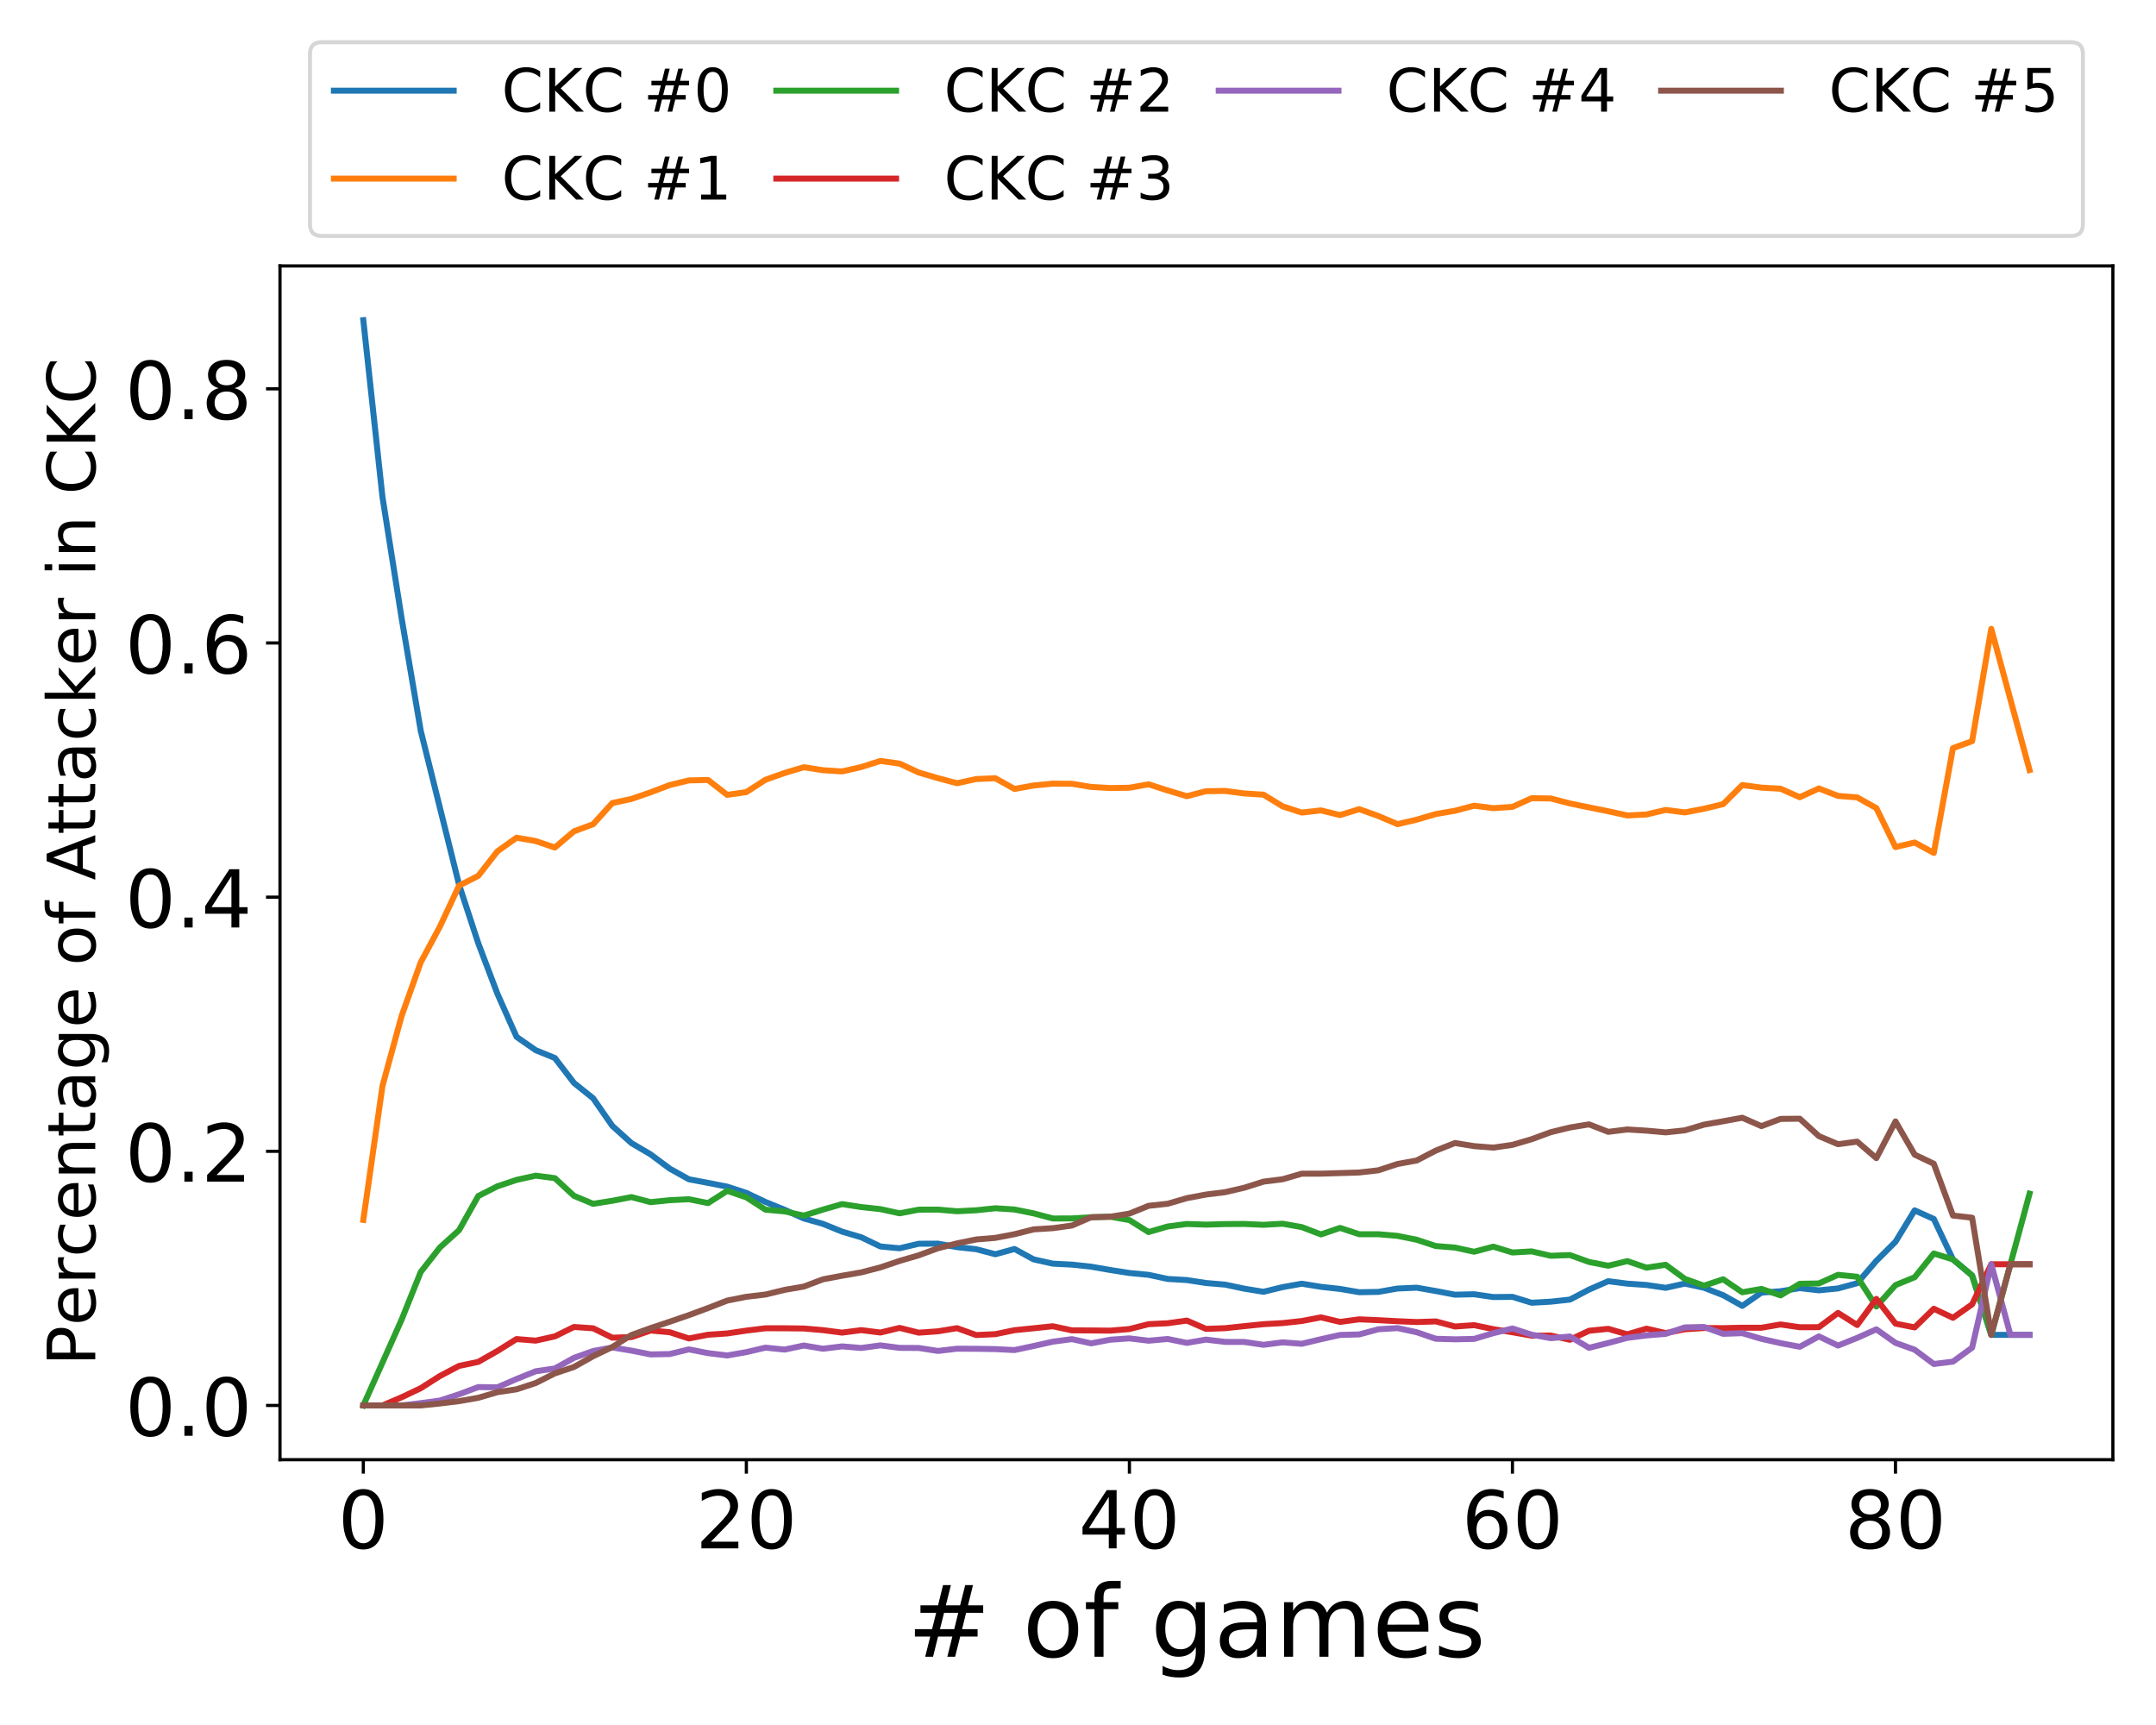 <?xml version="1.0" encoding="utf-8" standalone="no"?>
<!DOCTYPE svg PUBLIC "-//W3C//DTD SVG 1.1//EN"
  "http://www.w3.org/Graphics/SVG/1.1/DTD/svg11.dtd">
<!-- Created with matplotlib (https://matplotlib.org/) -->
<svg height="432pt" version="1.1" viewBox="0 0 540 432" width="540pt" xmlns="http://www.w3.org/2000/svg" xmlns:xlink="http://www.w3.org/1999/xlink">
 <defs>
  <style type="text/css">
*{stroke-linecap:butt;stroke-linejoin:round;}
  </style>
 </defs>
 <g id="figure_1">
  <g id="patch_1">
   <path d="M 0 432 
L 540 432 
L 540 0 
L 0 0 
z
" style="fill:#ffffff;"/>
  </g>
  <g id="axes_1">
   <g id="patch_2">
    <path d="M 70.13 365.56 
L 529.2 365.56 
L 529.2 66.6 
L 70.13 66.6 
z
" style="fill:#ffffff;"/>
   </g>
   <g id="matplotlib.axis_1">
    <g id="xtick_1">
     <g id="line2d_1">
      <defs>
       <path d="M 0 0 
L 0 3.5 
" id="m35bb602b68" style="stroke:#000000;stroke-width:0.8;"/>
      </defs>
      <g>
       <use style="stroke:#000000;stroke-width:0.8;" x="90.997" xlink:href="#m35bb602b68" y="365.56"/>
      </g>
     </g>
     <g id="text_1">
      <!-- 0 -->
      <defs>
       <path d="M 31.781 66.406 
Q 24.172 66.406 20.328 58.906 
Q 16.5 51.422 16.5 36.375 
Q 16.5 21.391 20.328 13.891 
Q 24.172 6.391 31.781 6.391 
Q 39.453 6.391 43.281 13.891 
Q 47.125 21.391 47.125 36.375 
Q 47.125 51.422 43.281 58.906 
Q 39.453 66.406 31.781 66.406 
z
M 31.781 74.219 
Q 44.047 74.219 50.516 64.516 
Q 56.984 54.828 56.984 36.375 
Q 56.984 17.969 50.516 8.266 
Q 44.047 -1.422 31.781 -1.422 
Q 19.531 -1.422 13.062 8.266 
Q 6.594 17.969 6.594 36.375 
Q 6.594 54.828 13.062 64.516 
Q 19.531 74.219 31.781 74.219 
z
" id="DejaVuSans-48"/>
      </defs>
      <g transform="translate(84.634 387.757)scale(0.2 -0.2)">
       <use xlink:href="#DejaVuSans-48"/>
      </g>
     </g>
    </g>
    <g id="xtick_2">
     <g id="line2d_2">
      <g>
       <use style="stroke:#000000;stroke-width:0.8;" x="186.936" xlink:href="#m35bb602b68" y="365.56"/>
      </g>
     </g>
     <g id="text_2">
      <!-- 20 -->
      <defs>
       <path d="M 19.188 8.297 
L 53.609 8.297 
L 53.609 0 
L 7.328 0 
L 7.328 8.297 
Q 12.938 14.109 22.625 23.891 
Q 32.328 33.688 34.812 36.531 
Q 39.547 41.844 41.422 45.531 
Q 43.312 49.219 43.312 52.781 
Q 43.312 58.594 39.234 62.25 
Q 35.156 65.922 28.609 65.922 
Q 23.969 65.922 18.812 64.312 
Q 13.672 62.703 7.812 59.422 
L 7.812 69.391 
Q 13.766 71.781 18.938 73 
Q 24.125 74.219 28.422 74.219 
Q 39.75 74.219 46.484 68.547 
Q 53.219 62.891 53.219 53.422 
Q 53.219 48.922 51.531 44.891 
Q 49.859 40.875 45.406 35.406 
Q 44.188 33.984 37.641 27.219 
Q 31.109 20.453 19.188 8.297 
z
" id="DejaVuSans-50"/>
      </defs>
      <g transform="translate(174.211 387.757)scale(0.2 -0.2)">
       <use xlink:href="#DejaVuSans-50"/>
       <use x="63.623" xlink:href="#DejaVuSans-48"/>
      </g>
     </g>
    </g>
    <g id="xtick_3">
     <g id="line2d_3">
      <g>
       <use style="stroke:#000000;stroke-width:0.8;" x="282.876" xlink:href="#m35bb602b68" y="365.56"/>
      </g>
     </g>
     <g id="text_3">
      <!-- 40 -->
      <defs>
       <path d="M 37.797 64.312 
L 12.891 25.391 
L 37.797 25.391 
z
M 35.203 72.906 
L 47.609 72.906 
L 47.609 25.391 
L 58.016 25.391 
L 58.016 17.188 
L 47.609 17.188 
L 47.609 0 
L 37.797 0 
L 37.797 17.188 
L 4.891 17.188 
L 4.891 26.703 
z
" id="DejaVuSans-52"/>
      </defs>
      <g transform="translate(270.151 387.757)scale(0.2 -0.2)">
       <use xlink:href="#DejaVuSans-52"/>
       <use x="63.623" xlink:href="#DejaVuSans-48"/>
      </g>
     </g>
    </g>
    <g id="xtick_4">
     <g id="line2d_4">
      <g>
       <use style="stroke:#000000;stroke-width:0.8;" x="378.815" xlink:href="#m35bb602b68" y="365.56"/>
      </g>
     </g>
     <g id="text_4">
      <!-- 60 -->
      <defs>
       <path d="M 33.016 40.375 
Q 26.375 40.375 22.484 35.828 
Q 18.609 31.297 18.609 23.391 
Q 18.609 15.531 22.484 10.953 
Q 26.375 6.391 33.016 6.391 
Q 39.656 6.391 43.531 10.953 
Q 47.406 15.531 47.406 23.391 
Q 47.406 31.297 43.531 35.828 
Q 39.656 40.375 33.016 40.375 
z
M 52.594 71.297 
L 52.594 62.312 
Q 48.875 64.062 45.094 64.984 
Q 41.312 65.922 37.594 65.922 
Q 27.828 65.922 22.672 59.328 
Q 17.531 52.734 16.797 39.406 
Q 19.672 43.656 24.016 45.922 
Q 28.375 48.188 33.594 48.188 
Q 44.578 48.188 50.953 41.516 
Q 57.328 34.859 57.328 23.391 
Q 57.328 12.156 50.688 5.359 
Q 44.047 -1.422 33.016 -1.422 
Q 20.359 -1.422 13.672 8.266 
Q 6.984 17.969 6.984 36.375 
Q 6.984 53.656 15.188 63.938 
Q 23.391 74.219 37.203 74.219 
Q 40.922 74.219 44.703 73.484 
Q 48.484 72.75 52.594 71.297 
z
" id="DejaVuSans-54"/>
      </defs>
      <g transform="translate(366.09 387.757)scale(0.2 -0.2)">
       <use xlink:href="#DejaVuSans-54"/>
       <use x="63.623" xlink:href="#DejaVuSans-48"/>
      </g>
     </g>
    </g>
    <g id="xtick_5">
     <g id="line2d_5">
      <g>
       <use style="stroke:#000000;stroke-width:0.8;" x="474.754" xlink:href="#m35bb602b68" y="365.56"/>
      </g>
     </g>
     <g id="text_5">
      <!-- 80 -->
      <defs>
       <path d="M 31.781 34.625 
Q 24.75 34.625 20.719 30.859 
Q 16.703 27.094 16.703 20.516 
Q 16.703 13.922 20.719 10.156 
Q 24.75 6.391 31.781 6.391 
Q 38.812 6.391 42.859 10.172 
Q 46.922 13.969 46.922 20.516 
Q 46.922 27.094 42.891 30.859 
Q 38.875 34.625 31.781 34.625 
z
M 21.922 38.812 
Q 15.578 40.375 12.031 44.719 
Q 8.5 49.078 8.5 55.328 
Q 8.5 64.062 14.719 69.141 
Q 20.953 74.219 31.781 74.219 
Q 42.672 74.219 48.875 69.141 
Q 55.078 64.062 55.078 55.328 
Q 55.078 49.078 51.531 44.719 
Q 48 40.375 41.703 38.812 
Q 48.828 37.156 52.797 32.312 
Q 56.781 27.484 56.781 20.516 
Q 56.781 9.906 50.312 4.234 
Q 43.844 -1.422 31.781 -1.422 
Q 19.734 -1.422 13.25 4.234 
Q 6.781 9.906 6.781 20.516 
Q 6.781 27.484 10.781 32.312 
Q 14.797 37.156 21.922 38.812 
z
M 18.312 54.391 
Q 18.312 48.734 21.844 45.562 
Q 25.391 42.391 31.781 42.391 
Q 38.141 42.391 41.719 45.562 
Q 45.312 48.734 45.312 54.391 
Q 45.312 60.062 41.719 63.234 
Q 38.141 66.406 31.781 66.406 
Q 25.391 66.406 21.844 63.234 
Q 18.312 60.062 18.312 54.391 
z
" id="DejaVuSans-56"/>
      </defs>
      <g transform="translate(462.029 387.757)scale(0.2 -0.2)">
       <use xlink:href="#DejaVuSans-56"/>
       <use x="63.623" xlink:href="#DejaVuSans-48"/>
      </g>
     </g>
    </g>
    <g id="text_6">
     <!-- # of games -->
     <defs>
      <path d="M 51.125 44 
L 36.922 44 
L 32.812 27.688 
L 47.125 27.688 
z
M 43.797 71.781 
L 38.719 51.516 
L 52.984 51.516 
L 58.109 71.781 
L 65.922 71.781 
L 60.891 51.516 
L 76.125 51.516 
L 76.125 44 
L 58.984 44 
L 54.984 27.688 
L 70.516 27.688 
L 70.516 20.219 
L 53.078 20.219 
L 48 0 
L 40.188 0 
L 45.219 20.219 
L 30.906 20.219 
L 25.875 0 
L 18.016 0 
L 23.094 20.219 
L 7.719 20.219 
L 7.719 27.688 
L 24.906 27.688 
L 29 44 
L 13.281 44 
L 13.281 51.516 
L 30.906 51.516 
L 35.891 71.781 
z
" id="DejaVuSans-35"/>
      <path id="DejaVuSans-32"/>
      <path d="M 30.609 48.391 
Q 23.391 48.391 19.188 42.75 
Q 14.984 37.109 14.984 27.297 
Q 14.984 17.484 19.156 11.844 
Q 23.344 6.203 30.609 6.203 
Q 37.797 6.203 41.984 11.859 
Q 46.188 17.531 46.188 27.297 
Q 46.188 37.016 41.984 42.703 
Q 37.797 48.391 30.609 48.391 
z
M 30.609 56 
Q 42.328 56 49.016 48.375 
Q 55.719 40.766 55.719 27.297 
Q 55.719 13.875 49.016 6.219 
Q 42.328 -1.422 30.609 -1.422 
Q 18.844 -1.422 12.172 6.219 
Q 5.516 13.875 5.516 27.297 
Q 5.516 40.766 12.172 48.375 
Q 18.844 56 30.609 56 
z
" id="DejaVuSans-111"/>
      <path d="M 37.109 75.984 
L 37.109 68.5 
L 28.516 68.5 
Q 23.688 68.5 21.797 66.547 
Q 19.922 64.594 19.922 59.516 
L 19.922 54.688 
L 34.719 54.688 
L 34.719 47.703 
L 19.922 47.703 
L 19.922 0 
L 10.891 0 
L 10.891 47.703 
L 2.297 47.703 
L 2.297 54.688 
L 10.891 54.688 
L 10.891 58.5 
Q 10.891 67.625 15.141 71.797 
Q 19.391 75.984 28.609 75.984 
z
" id="DejaVuSans-102"/>
      <path d="M 45.406 27.984 
Q 45.406 37.75 41.375 43.109 
Q 37.359 48.484 30.078 48.484 
Q 22.859 48.484 18.828 43.109 
Q 14.797 37.75 14.797 27.984 
Q 14.797 18.266 18.828 12.891 
Q 22.859 7.516 30.078 7.516 
Q 37.359 7.516 41.375 12.891 
Q 45.406 18.266 45.406 27.984 
z
M 54.391 6.781 
Q 54.391 -7.172 48.188 -13.984 
Q 42 -20.797 29.203 -20.797 
Q 24.469 -20.797 20.266 -20.094 
Q 16.062 -19.391 12.109 -17.922 
L 12.109 -9.188 
Q 16.062 -11.328 19.922 -12.344 
Q 23.781 -13.375 27.781 -13.375 
Q 36.625 -13.375 41.016 -8.766 
Q 45.406 -4.156 45.406 5.172 
L 45.406 9.625 
Q 42.625 4.781 38.281 2.391 
Q 33.938 0 27.875 0 
Q 17.828 0 11.672 7.656 
Q 5.516 15.328 5.516 27.984 
Q 5.516 40.672 11.672 48.328 
Q 17.828 56 27.875 56 
Q 33.938 56 38.281 53.609 
Q 42.625 51.219 45.406 46.391 
L 45.406 54.688 
L 54.391 54.688 
z
" id="DejaVuSans-103"/>
      <path d="M 34.281 27.484 
Q 23.391 27.484 19.188 25 
Q 14.984 22.516 14.984 16.5 
Q 14.984 11.719 18.141 8.906 
Q 21.297 6.109 26.703 6.109 
Q 34.188 6.109 38.703 11.406 
Q 43.219 16.703 43.219 25.484 
L 43.219 27.484 
z
M 52.203 31.203 
L 52.203 0 
L 43.219 0 
L 43.219 8.297 
Q 40.141 3.328 35.547 0.953 
Q 30.953 -1.422 24.312 -1.422 
Q 15.922 -1.422 10.953 3.297 
Q 6 8.016 6 15.922 
Q 6 25.141 12.172 29.828 
Q 18.359 34.516 30.609 34.516 
L 43.219 34.516 
L 43.219 35.406 
Q 43.219 41.609 39.141 45 
Q 35.062 48.391 27.688 48.391 
Q 23 48.391 18.547 47.266 
Q 14.109 46.141 10.016 43.891 
L 10.016 52.203 
Q 14.938 54.109 19.578 55.047 
Q 24.219 56 28.609 56 
Q 40.484 56 46.344 49.844 
Q 52.203 43.703 52.203 31.203 
z
" id="DejaVuSans-97"/>
      <path d="M 52 44.188 
Q 55.375 50.25 60.062 53.125 
Q 64.75 56 71.094 56 
Q 79.641 56 84.281 50.016 
Q 88.922 44.047 88.922 33.016 
L 88.922 0 
L 79.891 0 
L 79.891 32.719 
Q 79.891 40.578 77.094 44.375 
Q 74.312 48.188 68.609 48.188 
Q 61.625 48.188 57.562 43.547 
Q 53.516 38.922 53.516 30.906 
L 53.516 0 
L 44.484 0 
L 44.484 32.719 
Q 44.484 40.625 41.703 44.406 
Q 38.922 48.188 33.109 48.188 
Q 26.219 48.188 22.156 43.531 
Q 18.109 38.875 18.109 30.906 
L 18.109 0 
L 9.078 0 
L 9.078 54.688 
L 18.109 54.688 
L 18.109 46.188 
Q 21.188 51.219 25.484 53.609 
Q 29.781 56 35.688 56 
Q 41.656 56 45.828 52.969 
Q 50 49.953 52 44.188 
z
" id="DejaVuSans-109"/>
      <path d="M 56.203 29.594 
L 56.203 25.203 
L 14.891 25.203 
Q 15.484 15.922 20.484 11.062 
Q 25.484 6.203 34.422 6.203 
Q 39.594 6.203 44.453 7.469 
Q 49.312 8.734 54.109 11.281 
L 54.109 2.781 
Q 49.266 0.734 44.188 -0.344 
Q 39.109 -1.422 33.891 -1.422 
Q 20.797 -1.422 13.156 6.188 
Q 5.516 13.812 5.516 26.812 
Q 5.516 40.234 12.766 48.109 
Q 20.016 56 32.328 56 
Q 43.359 56 49.781 48.891 
Q 56.203 41.797 56.203 29.594 
z
M 47.219 32.234 
Q 47.125 39.594 43.094 43.984 
Q 39.062 48.391 32.422 48.391 
Q 24.906 48.391 20.391 44.141 
Q 15.875 39.891 15.188 32.172 
z
" id="DejaVuSans-101"/>
      <path d="M 44.281 53.078 
L 44.281 44.578 
Q 40.484 46.531 36.375 47.5 
Q 32.281 48.484 27.875 48.484 
Q 21.188 48.484 17.844 46.438 
Q 14.5 44.391 14.5 40.281 
Q 14.5 37.156 16.891 35.375 
Q 19.281 33.594 26.516 31.984 
L 29.594 31.297 
Q 39.156 29.25 43.188 25.516 
Q 47.219 21.781 47.219 15.094 
Q 47.219 7.469 41.188 3.016 
Q 35.156 -1.422 24.609 -1.422 
Q 20.219 -1.422 15.453 -0.562 
Q 10.688 0.297 5.422 2 
L 5.422 11.281 
Q 10.406 8.688 15.234 7.391 
Q 20.062 6.109 24.812 6.109 
Q 31.156 6.109 34.562 8.281 
Q 37.984 10.453 37.984 14.406 
Q 37.984 18.062 35.516 20.016 
Q 33.062 21.969 24.703 23.781 
L 21.578 24.516 
Q 13.234 26.266 9.516 29.906 
Q 5.812 33.547 5.812 39.891 
Q 5.812 47.609 11.281 51.797 
Q 16.75 56 26.812 56 
Q 31.781 56 36.172 55.266 
Q 40.578 54.547 44.281 53.078 
z
" id="DejaVuSans-115"/>
     </defs>
     <g transform="translate(227.222 414.912)scale(0.25 -0.25)">
      <use xlink:href="#DejaVuSans-35"/>
      <use x="83.789" xlink:href="#DejaVuSans-32"/>
      <use x="115.576" xlink:href="#DejaVuSans-111"/>
      <use x="176.758" xlink:href="#DejaVuSans-102"/>
      <use x="211.963" xlink:href="#DejaVuSans-32"/>
      <use x="243.75" xlink:href="#DejaVuSans-103"/>
      <use x="307.227" xlink:href="#DejaVuSans-97"/>
      <use x="368.506" xlink:href="#DejaVuSans-109"/>
      <use x="465.918" xlink:href="#DejaVuSans-101"/>
      <use x="527.441" xlink:href="#DejaVuSans-115"/>
     </g>
    </g>
   </g>
   <g id="matplotlib.axis_2">
    <g id="ytick_1">
     <g id="line2d_6">
      <defs>
       <path d="M 0 0 
L -3.5 0 
" id="m3a0140f5a0" style="stroke:#000000;stroke-width:0.8;"/>
      </defs>
      <g>
       <use style="stroke:#000000;stroke-width:0.8;" x="70.13" xlink:href="#m3a0140f5a0" y="351.971"/>
      </g>
     </g>
     <g id="text_7">
      <!-- 0.0 -->
      <defs>
       <path d="M 10.688 12.406 
L 21 12.406 
L 21 0 
L 10.688 0 
z
" id="DejaVuSans-46"/>
      </defs>
      <g transform="translate(31.324 359.569)scale(0.2 -0.2)">
       <use xlink:href="#DejaVuSans-48"/>
       <use x="63.623" xlink:href="#DejaVuSans-46"/>
       <use x="95.41" xlink:href="#DejaVuSans-48"/>
      </g>
     </g>
    </g>
    <g id="ytick_2">
     <g id="line2d_7">
      <g>
       <use style="stroke:#000000;stroke-width:0.8;" x="70.13" xlink:href="#m3a0140f5a0" y="288.322"/>
      </g>
     </g>
     <g id="text_8">
      <!-- 0.2 -->
      <g transform="translate(31.324 295.92)scale(0.2 -0.2)">
       <use xlink:href="#DejaVuSans-48"/>
       <use x="63.623" xlink:href="#DejaVuSans-46"/>
       <use x="95.41" xlink:href="#DejaVuSans-50"/>
      </g>
     </g>
    </g>
    <g id="ytick_3">
     <g id="line2d_8">
      <g>
       <use style="stroke:#000000;stroke-width:0.8;" x="70.13" xlink:href="#m3a0140f5a0" y="224.673"/>
      </g>
     </g>
     <g id="text_9">
      <!-- 0.4 -->
      <g transform="translate(31.324 232.271)scale(0.2 -0.2)">
       <use xlink:href="#DejaVuSans-48"/>
       <use x="63.623" xlink:href="#DejaVuSans-46"/>
       <use x="95.41" xlink:href="#DejaVuSans-52"/>
      </g>
     </g>
    </g>
    <g id="ytick_4">
     <g id="line2d_9">
      <g>
       <use style="stroke:#000000;stroke-width:0.8;" x="70.13" xlink:href="#m3a0140f5a0" y="161.023"/>
      </g>
     </g>
     <g id="text_10">
      <!-- 0.6 -->
      <g transform="translate(31.324 168.622)scale(0.2 -0.2)">
       <use xlink:href="#DejaVuSans-48"/>
       <use x="63.623" xlink:href="#DejaVuSans-46"/>
       <use x="95.41" xlink:href="#DejaVuSans-54"/>
      </g>
     </g>
    </g>
    <g id="ytick_5">
     <g id="line2d_10">
      <g>
       <use style="stroke:#000000;stroke-width:0.8;" x="70.13" xlink:href="#m3a0140f5a0" y="97.374"/>
      </g>
     </g>
     <g id="text_11">
      <!-- 0.8 -->
      <g transform="translate(31.324 104.973)scale(0.2 -0.2)">
       <use xlink:href="#DejaVuSans-48"/>
       <use x="63.623" xlink:href="#DejaVuSans-46"/>
       <use x="95.41" xlink:href="#DejaVuSans-56"/>
      </g>
     </g>
    </g>
    <g id="text_12">
     <!-- Percentage of Attacker in CKC -->
     <defs>
      <path d="M 19.672 64.797 
L 19.672 37.406 
L 32.078 37.406 
Q 38.969 37.406 42.719 40.969 
Q 46.484 44.531 46.484 51.125 
Q 46.484 57.672 42.719 61.234 
Q 38.969 64.797 32.078 64.797 
z
M 9.812 72.906 
L 32.078 72.906 
Q 44.344 72.906 50.609 67.359 
Q 56.891 61.812 56.891 51.125 
Q 56.891 40.328 50.609 34.812 
Q 44.344 29.297 32.078 29.297 
L 19.672 29.297 
L 19.672 0 
L 9.812 0 
z
" id="DejaVuSans-80"/>
      <path d="M 41.109 46.297 
Q 39.594 47.172 37.812 47.578 
Q 36.031 48 33.891 48 
Q 26.266 48 22.188 43.047 
Q 18.109 38.094 18.109 28.812 
L 18.109 0 
L 9.078 0 
L 9.078 54.688 
L 18.109 54.688 
L 18.109 46.188 
Q 20.953 51.172 25.484 53.578 
Q 30.031 56 36.531 56 
Q 37.453 56 38.578 55.875 
Q 39.703 55.766 41.062 55.516 
z
" id="DejaVuSans-114"/>
      <path d="M 48.781 52.594 
L 48.781 44.188 
Q 44.969 46.297 41.141 47.344 
Q 37.312 48.391 33.406 48.391 
Q 24.656 48.391 19.812 42.844 
Q 14.984 37.312 14.984 27.297 
Q 14.984 17.281 19.812 11.734 
Q 24.656 6.203 33.406 6.203 
Q 37.312 6.203 41.141 7.25 
Q 44.969 8.297 48.781 10.406 
L 48.781 2.094 
Q 45.016 0.344 40.984 -0.531 
Q 36.969 -1.422 32.422 -1.422 
Q 20.062 -1.422 12.781 6.344 
Q 5.516 14.109 5.516 27.297 
Q 5.516 40.672 12.859 48.328 
Q 20.219 56 33.016 56 
Q 37.156 56 41.109 55.141 
Q 45.062 54.297 48.781 52.594 
z
" id="DejaVuSans-99"/>
      <path d="M 54.891 33.016 
L 54.891 0 
L 45.906 0 
L 45.906 32.719 
Q 45.906 40.484 42.875 44.328 
Q 39.844 48.188 33.797 48.188 
Q 26.516 48.188 22.312 43.547 
Q 18.109 38.922 18.109 30.906 
L 18.109 0 
L 9.078 0 
L 9.078 54.688 
L 18.109 54.688 
L 18.109 46.188 
Q 21.344 51.125 25.703 53.562 
Q 30.078 56 35.797 56 
Q 45.219 56 50.047 50.172 
Q 54.891 44.344 54.891 33.016 
z
" id="DejaVuSans-110"/>
      <path d="M 18.312 70.219 
L 18.312 54.688 
L 36.812 54.688 
L 36.812 47.703 
L 18.312 47.703 
L 18.312 18.016 
Q 18.312 11.328 20.141 9.422 
Q 21.969 7.516 27.594 7.516 
L 36.812 7.516 
L 36.812 0 
L 27.594 0 
Q 17.188 0 13.234 3.875 
Q 9.281 7.766 9.281 18.016 
L 9.281 47.703 
L 2.688 47.703 
L 2.688 54.688 
L 9.281 54.688 
L 9.281 70.219 
z
" id="DejaVuSans-116"/>
      <path d="M 34.188 63.188 
L 20.797 26.906 
L 47.609 26.906 
z
M 28.609 72.906 
L 39.797 72.906 
L 67.578 0 
L 57.328 0 
L 50.688 18.703 
L 17.828 18.703 
L 11.188 0 
L 0.781 0 
z
" id="DejaVuSans-65"/>
      <path d="M 9.078 75.984 
L 18.109 75.984 
L 18.109 31.109 
L 44.922 54.688 
L 56.391 54.688 
L 27.391 29.109 
L 57.625 0 
L 45.906 0 
L 18.109 26.703 
L 18.109 0 
L 9.078 0 
z
" id="DejaVuSans-107"/>
      <path d="M 9.422 54.688 
L 18.406 54.688 
L 18.406 0 
L 9.422 0 
z
M 9.422 75.984 
L 18.406 75.984 
L 18.406 64.594 
L 9.422 64.594 
z
" id="DejaVuSans-105"/>
      <path d="M 64.406 67.281 
L 64.406 56.891 
Q 59.422 61.531 53.781 63.812 
Q 48.141 66.109 41.797 66.109 
Q 29.297 66.109 22.656 58.469 
Q 16.016 50.828 16.016 36.375 
Q 16.016 21.969 22.656 14.328 
Q 29.297 6.688 41.797 6.688 
Q 48.141 6.688 53.781 8.984 
Q 59.422 11.281 64.406 15.922 
L 64.406 5.609 
Q 59.234 2.094 53.438 0.328 
Q 47.656 -1.422 41.219 -1.422 
Q 24.656 -1.422 15.125 8.703 
Q 5.609 18.844 5.609 36.375 
Q 5.609 53.953 15.125 64.078 
Q 24.656 74.219 41.219 74.219 
Q 47.75 74.219 53.531 72.484 
Q 59.328 70.75 64.406 67.281 
z
" id="DejaVuSans-67"/>
      <path d="M 9.812 72.906 
L 19.672 72.906 
L 19.672 42.094 
L 52.391 72.906 
L 65.094 72.906 
L 28.906 38.922 
L 67.672 0 
L 54.688 0 
L 19.672 35.109 
L 19.672 0 
L 9.812 0 
z
" id="DejaVuSans-75"/>
     </defs>
     <g transform="translate(23.858 342.05)rotate(-90)scale(0.167 -0.167)">
      <use xlink:href="#DejaVuSans-80"/>
      <use x="60.256" xlink:href="#DejaVuSans-101"/>
      <use x="121.779" xlink:href="#DejaVuSans-114"/>
      <use x="162.861" xlink:href="#DejaVuSans-99"/>
      <use x="217.842" xlink:href="#DejaVuSans-101"/>
      <use x="279.365" xlink:href="#DejaVuSans-110"/>
      <use x="342.744" xlink:href="#DejaVuSans-116"/>
      <use x="381.953" xlink:href="#DejaVuSans-97"/>
      <use x="443.232" xlink:href="#DejaVuSans-103"/>
      <use x="506.709" xlink:href="#DejaVuSans-101"/>
      <use x="568.232" xlink:href="#DejaVuSans-32"/>
      <use x="600.02" xlink:href="#DejaVuSans-111"/>
      <use x="661.201" xlink:href="#DejaVuSans-102"/>
      <use x="696.406" xlink:href="#DejaVuSans-32"/>
      <use x="728.193" xlink:href="#DejaVuSans-65"/>
      <use x="796.586" xlink:href="#DejaVuSans-116"/>
      <use x="835.795" xlink:href="#DejaVuSans-116"/>
      <use x="875.004" xlink:href="#DejaVuSans-97"/>
      <use x="936.283" xlink:href="#DejaVuSans-99"/>
      <use x="991.264" xlink:href="#DejaVuSans-107"/>
      <use x="1049.127" xlink:href="#DejaVuSans-101"/>
      <use x="1110.65" xlink:href="#DejaVuSans-114"/>
      <use x="1151.764" xlink:href="#DejaVuSans-32"/>
      <use x="1183.551" xlink:href="#DejaVuSans-105"/>
      <use x="1211.334" xlink:href="#DejaVuSans-110"/>
      <use x="1274.713" xlink:href="#DejaVuSans-32"/>
      <use x="1306.5" xlink:href="#DejaVuSans-67"/>
      <use x="1376.324" xlink:href="#DejaVuSans-75"/>
      <use x="1441.822" xlink:href="#DejaVuSans-67"/>
     </g>
    </g>
   </g>
   <g id="line2d_11">
    <path clip-path="url(#pc9fb71d080)" d="M 90.997 80.189 
L 95.794 124.461 
L 100.591 154.815 
L 105.388 183.047 
L 110.185 202.309 
L 114.982 221.574 
L 119.779 236.193 
L 124.576 248.86 
L 129.373 259.66 
L 134.17 263.004 
L 138.967 264.954 
L 143.763 271.205 
L 148.56 275.047 
L 153.357 281.957 
L 158.154 286.273 
L 162.951 289.093 
L 167.748 292.672 
L 172.545 295.333 
L 177.342 296.235 
L 182.139 297.179 
L 186.936 298.745 
L 191.733 301.021 
L 196.53 302.973 
L 201.327 305.142 
L 206.124 306.496 
L 210.921 308.445 
L 215.718 309.861 
L 220.515 312.162 
L 225.312 312.613 
L 230.109 311.476 
L 234.906 311.45 
L 239.703 312.326 
L 244.5 312.844 
L 249.297 314.107 
L 254.094 312.786 
L 258.891 315.393 
L 263.688 316.459 
L 268.485 316.705 
L 273.282 317.22 
L 278.079 318.053 
L 282.876 318.807 
L 287.673 319.261 
L 292.47 320.292 
L 297.267 320.573 
L 302.063 321.31 
L 306.86 321.715 
L 311.657 322.729 
L 316.454 323.509 
L 321.251 322.343 
L 326.048 321.485 
L 330.845 322.264 
L 335.642 322.794 
L 340.439 323.617 
L 345.236 323.533 
L 350.033 322.692 
L 354.83 322.481 
L 359.627 323.318 
L 364.424 324.234 
L 369.221 324.124 
L 374.018 324.827 
L 378.815 324.781 
L 383.612 326.252 
L 388.409 325.984 
L 393.206 325.462 
L 398.003 322.959 
L 402.8 320.856 
L 407.597 321.469 
L 412.394 321.805 
L 417.191 322.515 
L 421.988 321.457 
L 426.785 322.499 
L 431.582 324.359 
L 436.379 327.044 
L 441.176 323.713 
L 445.973 323.37 
L 450.77 322.594 
L 455.567 323.144 
L 460.363 322.668 
L 465.16 321.355 
L 469.957 315.763 
L 474.754 310.985 
L 479.551 303.117 
L 484.348 305.272 
L 489.145 315.391 
L 493.942 319.423 
L 498.739 334.291 
L 503.536 334.291 
L 508.333 334.291 
" style="fill:none;stroke:#1f77b4;stroke-linecap:square;stroke-width:1.5;"/>
   </g>
   <g id="line2d_12">
    <path clip-path="url(#pc9fb71d080)" d="M 90.997 305.507 
L 95.794 271.963 
L 100.591 254.416 
L 105.388 240.988 
L 110.185 232.045 
L 114.982 221.789 
L 119.779 219.353 
L 124.576 213.208 
L 129.373 209.793 
L 134.17 210.627 
L 138.967 212.253 
L 143.763 208.19 
L 148.56 206.419 
L 153.357 201.111 
L 158.154 200.083 
L 162.951 198.426 
L 167.748 196.603 
L 172.545 195.44 
L 177.342 195.332 
L 182.139 199.062 
L 186.936 198.368 
L 191.733 195.274 
L 196.53 193.576 
L 201.327 192.137 
L 206.124 192.887 
L 210.921 193.193 
L 215.718 192.091 
L 220.515 190.566 
L 225.312 191.23 
L 230.109 193.463 
L 234.906 194.871 
L 239.703 196.146 
L 244.5 195.105 
L 249.297 194.9 
L 254.094 197.577 
L 258.891 196.713 
L 263.688 196.249 
L 268.485 196.29 
L 273.282 197.069 
L 278.079 197.354 
L 282.876 197.277 
L 287.673 196.419 
L 292.47 197.958 
L 297.267 199.392 
L 302.063 198.145 
L 306.86 198.077 
L 311.657 198.704 
L 316.454 199.009 
L 321.251 201.934 
L 326.048 203.498 
L 330.845 202.952 
L 335.642 204.126 
L 340.439 202.643 
L 345.236 204.355 
L 350.033 206.396 
L 354.83 205.277 
L 359.627 203.865 
L 364.424 203.042 
L 369.221 201.772 
L 374.018 202.399 
L 378.815 202.069 
L 383.612 199.902 
L 388.409 199.965 
L 393.206 201.209 
L 398.003 202.2 
L 402.8 203.166 
L 407.597 204.22 
L 412.394 203.972 
L 417.191 202.838 
L 421.988 203.456 
L 426.785 202.543 
L 431.582 201.388 
L 436.379 196.604 
L 441.176 197.249 
L 445.973 197.528 
L 450.77 199.648 
L 455.567 197.46 
L 460.363 199.322 
L 465.16 199.696 
L 469.957 202.376 
L 474.754 212.136 
L 479.551 210.994 
L 484.348 213.603 
L 489.145 187.361 
L 493.942 185.615 
L 498.739 157.487 
L 503.536 175.168 
L 508.333 192.848 
" style="fill:none;stroke:#ff7f0e;stroke-linecap:square;stroke-width:1.5;"/>
   </g>
   <g id="line2d_13">
    <path clip-path="url(#pc9fb71d080)" d="M 90.997 351.971 
L 95.794 341.244 
L 100.591 330.482 
L 105.388 318.532 
L 110.185 312.405 
L 114.982 308.075 
L 119.779 299.536 
L 124.576 297.095 
L 129.373 295.487 
L 134.17 294.43 
L 138.967 295.049 
L 143.763 299.479 
L 148.56 301.478 
L 153.357 300.717 
L 158.154 299.793 
L 162.951 301.06 
L 167.748 300.572 
L 172.545 300.328 
L 177.342 301.294 
L 182.139 298.23 
L 186.936 299.857 
L 191.733 302.946 
L 196.53 303.377 
L 201.327 304.431 
L 206.124 302.926 
L 210.921 301.548 
L 215.718 302.288 
L 220.515 302.809 
L 225.312 303.859 
L 230.109 302.943 
L 234.906 302.927 
L 239.703 303.339 
L 244.5 303.098 
L 249.297 302.589 
L 254.094 302.901 
L 258.891 303.869 
L 263.688 305.147 
L 268.485 305.139 
L 273.282 304.839 
L 278.079 304.713 
L 282.876 305.556 
L 287.673 308.548 
L 292.47 307.154 
L 297.267 306.528 
L 302.063 306.688 
L 306.86 306.55 
L 311.657 306.518 
L 316.454 306.734 
L 321.251 306.462 
L 326.048 307.31 
L 330.845 309.141 
L 335.642 307.511 
L 340.439 309.097 
L 345.236 309.095 
L 350.033 309.508 
L 354.83 310.477 
L 359.627 312.054 
L 364.424 312.436 
L 369.221 313.48 
L 374.018 312.204 
L 378.815 313.668 
L 383.612 313.392 
L 388.409 314.492 
L 393.206 314.314 
L 398.003 316.038 
L 402.8 316.986 
L 407.597 315.827 
L 412.394 317.469 
L 417.191 316.748 
L 421.988 320.266 
L 426.785 321.982 
L 431.582 320.374 
L 436.379 323.629 
L 441.176 322.787 
L 445.973 324.41 
L 450.77 321.506 
L 455.567 321.415 
L 460.363 319.26 
L 465.16 319.743 
L 469.957 327.197 
L 474.754 321.834 
L 479.551 319.867 
L 484.348 313.92 
L 489.145 315.391 
L 493.942 319.423 
L 498.739 334.291 
L 503.536 316.61 
L 508.333 298.93 
" style="fill:none;stroke:#2ca02c;stroke-linecap:square;stroke-width:1.5;"/>
   </g>
   <g id="line2d_14">
    <path clip-path="url(#pc9fb71d080)" d="M 90.997 351.971 
L 95.794 351.971 
L 100.591 349.924 
L 105.388 347.647 
L 110.185 344.598 
L 114.982 342.073 
L 119.779 341.063 
L 124.576 338.339 
L 129.373 335.349 
L 134.17 335.741 
L 138.967 334.676 
L 143.763 332.318 
L 148.56 332.651 
L 153.357 334.998 
L 158.154 334.86 
L 162.951 333.209 
L 167.748 333.635 
L 172.545 335.196 
L 177.342 334.265 
L 182.139 333.94 
L 186.936 333.23 
L 191.733 332.645 
L 196.53 332.647 
L 201.327 332.702 
L 206.124 333.114 
L 210.921 333.733 
L 215.718 333.112 
L 220.515 333.713 
L 225.312 332.55 
L 230.109 333.748 
L 234.906 333.408 
L 239.703 332.62 
L 244.5 334.342 
L 249.297 334.119 
L 254.094 333.125 
L 258.891 332.644 
L 263.688 332.139 
L 268.485 333.167 
L 273.282 333.189 
L 278.079 333.238 
L 282.876 332.838 
L 287.673 331.616 
L 292.47 331.387 
L 297.267 330.72 
L 302.063 332.799 
L 306.86 332.622 
L 311.657 332.114 
L 316.454 331.618 
L 321.251 331.35 
L 326.048 330.828 
L 330.845 329.912 
L 335.642 331.049 
L 340.439 330.405 
L 345.236 330.62 
L 350.033 330.876 
L 354.83 331.082 
L 359.627 330.926 
L 364.424 332.203 
L 369.221 331.866 
L 374.018 332.869 
L 378.815 333.647 
L 383.612 334.492 
L 388.409 334.472 
L 393.206 335.522 
L 398.003 333.268 
L 402.8 332.786 
L 407.597 334.163 
L 412.394 332.74 
L 417.191 333.844 
L 421.988 332.9 
L 426.785 332.581 
L 431.582 332.614 
L 436.379 332.507 
L 441.176 332.515 
L 445.973 331.691 
L 450.77 332.387 
L 455.567 332.369 
L 460.363 328.801 
L 465.16 331.829 
L 469.957 325.292 
L 474.754 331.478 
L 479.551 332.43 
L 484.348 327.757 
L 489.145 330.023 
L 493.942 326.656 
L 498.739 316.61 
L 503.536 316.61 
L 508.333 316.61 
" style="fill:none;stroke:#d62728;stroke-linecap:square;stroke-width:1.5;"/>
   </g>
   <g id="line2d_15">
    <path clip-path="url(#pc9fb71d080)" d="M 90.997 351.971 
L 95.794 351.971 
L 100.591 351.971 
L 105.388 351.394 
L 110.185 350.742 
L 114.982 349.174 
L 119.779 347.378 
L 124.576 347.427 
L 129.373 345.354 
L 134.17 343.414 
L 138.967 342.711 
L 143.763 340.053 
L 148.56 338.34 
L 153.357 337.454 
L 158.154 338.24 
L 162.951 339.192 
L 167.748 339.097 
L 172.545 337.929 
L 177.342 338.873 
L 182.139 339.455 
L 186.936 338.622 
L 191.733 337.498 
L 196.53 337.983 
L 201.327 336.967 
L 206.124 337.77 
L 210.921 337.181 
L 215.718 337.581 
L 220.515 336.93 
L 225.312 337.552 
L 230.109 337.581 
L 234.906 338.319 
L 239.703 337.765 
L 244.5 337.782 
L 249.297 337.862 
L 254.094 338.103 
L 258.891 337.082 
L 263.688 336.005 
L 268.485 335.367 
L 273.282 336.424 
L 278.079 335.509 
L 282.876 335.176 
L 287.673 335.759 
L 292.47 335.329 
L 297.267 336.309 
L 302.063 335.484 
L 306.86 336.059 
L 311.657 336.07 
L 316.454 336.786 
L 321.251 336.169 
L 326.048 336.53 
L 330.845 335.386 
L 335.642 334.318 
L 340.439 334.186 
L 345.236 332.895 
L 350.033 332.603 
L 354.83 333.634 
L 359.627 335.273 
L 364.424 335.412 
L 369.221 335.306 
L 374.018 333.875 
L 378.815 332.701 
L 383.612 334.242 
L 388.409 335.125 
L 393.206 334.706 
L 398.003 337.539 
L 402.8 336.333 
L 407.597 335.045 
L 412.394 334.437 
L 417.191 334.05 
L 421.988 332.423 
L 426.785 332.323 
L 431.582 334.038 
L 436.379 333.873 
L 441.176 335.294 
L 445.973 336.371 
L 450.77 337.283 
L 455.567 334.675 
L 460.363 336.979 
L 465.16 335.052 
L 469.957 332.914 
L 474.754 336.3 
L 479.551 338.013 
L 484.348 341.593 
L 489.145 340.997 
L 493.942 337.505 
L 498.739 316.61 
L 503.536 334.291 
L 508.333 334.291 
" style="fill:none;stroke:#9467bd;stroke-linecap:square;stroke-width:1.5;"/>
   </g>
   <g id="line2d_16">
    <path clip-path="url(#pc9fb71d080)" d="M 90.997 351.971 
L 95.794 351.971 
L 100.591 351.971 
L 105.388 351.971 
L 110.185 351.479 
L 114.982 350.895 
L 119.779 350.057 
L 124.576 348.65 
L 129.373 347.936 
L 134.17 346.364 
L 138.967 343.936 
L 143.763 342.335 
L 148.56 339.644 
L 153.357 337.343 
L 158.154 334.332 
L 162.951 332.6 
L 167.748 331.002 
L 172.545 329.354 
L 177.342 327.581 
L 182.139 325.713 
L 186.936 324.759 
L 191.733 324.196 
L 196.53 323.025 
L 201.327 322.2 
L 206.124 320.387 
L 210.921 319.48 
L 215.718 318.647 
L 220.515 317.4 
L 225.312 315.777 
L 230.109 314.369 
L 234.906 312.606 
L 239.703 311.384 
L 244.5 310.408 
L 249.297 310.004 
L 254.094 309.088 
L 258.891 307.877 
L 263.688 307.581 
L 268.485 306.913 
L 273.282 304.839 
L 278.079 304.713 
L 282.876 303.926 
L 287.673 301.977 
L 292.47 301.46 
L 297.267 300.057 
L 302.063 299.154 
L 306.86 298.556 
L 311.657 297.443 
L 316.454 295.922 
L 321.251 295.322 
L 326.048 293.928 
L 330.845 293.925 
L 335.642 293.781 
L 340.439 293.632 
L 345.236 293.082 
L 350.033 291.504 
L 354.83 290.628 
L 359.627 288.144 
L 364.424 286.252 
L 369.221 287.032 
L 374.018 287.406 
L 378.815 286.714 
L 383.612 285.3 
L 388.409 283.542 
L 393.206 282.367 
L 398.003 281.577 
L 402.8 283.453 
L 407.597 282.856 
L 412.394 283.156 
L 417.191 283.584 
L 421.988 283.077 
L 426.785 281.652 
L 431.582 280.807 
L 436.379 279.922 
L 441.176 282.022 
L 445.973 280.21 
L 450.77 280.162 
L 455.567 284.517 
L 460.363 286.55 
L 465.16 285.905 
L 469.957 290.037 
L 474.754 280.848 
L 479.551 289.159 
L 484.348 291.435 
L 489.145 304.417 
L 493.942 304.957 
L 498.739 334.291 
L 503.536 316.61 
L 508.333 316.61 
" style="fill:none;stroke:#8c564b;stroke-linecap:square;stroke-width:1.5;"/>
   </g>
   <g id="patch_3">
    <path d="M 70.13 365.56 
L 70.13 66.6 
" style="fill:none;stroke:#000000;stroke-linecap:square;stroke-linejoin:miter;stroke-width:0.8;"/>
   </g>
   <g id="patch_4">
    <path d="M 529.2 365.56 
L 529.2 66.6 
" style="fill:none;stroke:#000000;stroke-linecap:square;stroke-linejoin:miter;stroke-width:0.8;"/>
   </g>
   <g id="patch_5">
    <path d="M 70.13 365.56 
L 529.2 365.56 
" style="fill:none;stroke:#000000;stroke-linecap:square;stroke-linejoin:miter;stroke-width:0.8;"/>
   </g>
   <g id="patch_6">
    <path d="M 70.13 66.6 
L 529.2 66.6 
" style="fill:none;stroke:#000000;stroke-linecap:square;stroke-linejoin:miter;stroke-width:0.8;"/>
   </g>
   <g id="legend_1">
    <g id="patch_7">
     <path d="M 80.63 59.1 
L 518.7 59.1 
Q 521.7 59.1 521.7 56.1 
L 521.7 13.566 
Q 521.7 10.566 518.7 10.566 
L 80.63 10.566 
Q 77.63 10.566 77.63 13.566 
L 77.63 56.1 
Q 77.63 59.1 80.63 59.1 
z
" style="fill:#ffffff;opacity:0.8;stroke:#cccccc;stroke-linejoin:miter;"/>
    </g>
    <g id="line2d_17">
     <path d="M 83.63 22.713 
L 113.63 22.713 
" style="fill:none;stroke:#1f77b4;stroke-linecap:square;stroke-width:1.5;"/>
    </g>
    <g id="line2d_18"/>
    <g id="text_13">
     <!-- CKC #0 -->
     <g transform="translate(125.63 27.963)scale(0.15 -0.15)">
      <use xlink:href="#DejaVuSans-67"/>
      <use x="69.824" xlink:href="#DejaVuSans-75"/>
      <use x="135.322" xlink:href="#DejaVuSans-67"/>
      <use x="205.146" xlink:href="#DejaVuSans-32"/>
      <use x="236.934" xlink:href="#DejaVuSans-35"/>
      <use x="320.723" xlink:href="#DejaVuSans-48"/>
     </g>
    </g>
    <g id="line2d_19">
     <path d="M 83.63 44.73 
L 113.63 44.73 
" style="fill:none;stroke:#ff7f0e;stroke-linecap:square;stroke-width:1.5;"/>
    </g>
    <g id="line2d_20"/>
    <g id="text_14">
     <!-- CKC #1 -->
     <defs>
      <path d="M 12.406 8.297 
L 28.516 8.297 
L 28.516 63.922 
L 10.984 60.406 
L 10.984 69.391 
L 28.422 72.906 
L 38.281 72.906 
L 38.281 8.297 
L 54.391 8.297 
L 54.391 0 
L 12.406 0 
z
" id="DejaVuSans-49"/>
     </defs>
     <g transform="translate(125.63 49.98)scale(0.15 -0.15)">
      <use xlink:href="#DejaVuSans-67"/>
      <use x="69.824" xlink:href="#DejaVuSans-75"/>
      <use x="135.322" xlink:href="#DejaVuSans-67"/>
      <use x="205.146" xlink:href="#DejaVuSans-32"/>
      <use x="236.934" xlink:href="#DejaVuSans-35"/>
      <use x="320.723" xlink:href="#DejaVuSans-49"/>
     </g>
    </g>
    <g id="line2d_21">
     <path d="M 194.435 22.713 
L 224.435 22.713 
" style="fill:none;stroke:#2ca02c;stroke-linecap:square;stroke-width:1.5;"/>
    </g>
    <g id="line2d_22"/>
    <g id="text_15">
     <!-- CKC #2 -->
     <g transform="translate(236.435 27.963)scale(0.15 -0.15)">
      <use xlink:href="#DejaVuSans-67"/>
      <use x="69.824" xlink:href="#DejaVuSans-75"/>
      <use x="135.322" xlink:href="#DejaVuSans-67"/>
      <use x="205.146" xlink:href="#DejaVuSans-32"/>
      <use x="236.934" xlink:href="#DejaVuSans-35"/>
      <use x="320.723" xlink:href="#DejaVuSans-50"/>
     </g>
    </g>
    <g id="line2d_23">
     <path d="M 194.435 44.73 
L 224.435 44.73 
" style="fill:none;stroke:#d62728;stroke-linecap:square;stroke-width:1.5;"/>
    </g>
    <g id="line2d_24"/>
    <g id="text_16">
     <!-- CKC #3 -->
     <defs>
      <path d="M 40.578 39.312 
Q 47.656 37.797 51.625 33 
Q 55.609 28.219 55.609 21.188 
Q 55.609 10.406 48.188 4.484 
Q 40.766 -1.422 27.094 -1.422 
Q 22.516 -1.422 17.656 -0.516 
Q 12.797 0.391 7.625 2.203 
L 7.625 11.719 
Q 11.719 9.328 16.594 8.109 
Q 21.484 6.891 26.812 6.891 
Q 36.078 6.891 40.938 10.547 
Q 45.797 14.203 45.797 21.188 
Q 45.797 27.641 41.281 31.266 
Q 36.766 34.906 28.719 34.906 
L 20.219 34.906 
L 20.219 43.016 
L 29.109 43.016 
Q 36.375 43.016 40.234 45.922 
Q 44.094 48.828 44.094 54.297 
Q 44.094 59.906 40.109 62.906 
Q 36.141 65.922 28.719 65.922 
Q 24.656 65.922 20.016 65.031 
Q 15.375 64.156 9.812 62.312 
L 9.812 71.094 
Q 15.438 72.656 20.344 73.438 
Q 25.25 74.219 29.594 74.219 
Q 40.828 74.219 47.359 69.109 
Q 53.906 64.016 53.906 55.328 
Q 53.906 49.266 50.438 45.094 
Q 46.969 40.922 40.578 39.312 
z
" id="DejaVuSans-51"/>
     </defs>
     <g transform="translate(236.435 49.98)scale(0.15 -0.15)">
      <use xlink:href="#DejaVuSans-67"/>
      <use x="69.824" xlink:href="#DejaVuSans-75"/>
      <use x="135.322" xlink:href="#DejaVuSans-67"/>
      <use x="205.146" xlink:href="#DejaVuSans-32"/>
      <use x="236.934" xlink:href="#DejaVuSans-35"/>
      <use x="320.723" xlink:href="#DejaVuSans-51"/>
     </g>
    </g>
    <g id="line2d_25">
     <path d="M 305.241 22.713 
L 335.241 22.713 
" style="fill:none;stroke:#9467bd;stroke-linecap:square;stroke-width:1.5;"/>
    </g>
    <g id="line2d_26"/>
    <g id="text_17">
     <!-- CKC #4 -->
     <g transform="translate(347.241 27.963)scale(0.15 -0.15)">
      <use xlink:href="#DejaVuSans-67"/>
      <use x="69.824" xlink:href="#DejaVuSans-75"/>
      <use x="135.322" xlink:href="#DejaVuSans-67"/>
      <use x="205.146" xlink:href="#DejaVuSans-32"/>
      <use x="236.934" xlink:href="#DejaVuSans-35"/>
      <use x="320.723" xlink:href="#DejaVuSans-52"/>
     </g>
    </g>
    <g id="line2d_27">
     <path d="M 416.046 22.713 
L 446.046 22.713 
" style="fill:none;stroke:#8c564b;stroke-linecap:square;stroke-width:1.5;"/>
    </g>
    <g id="line2d_28"/>
    <g id="text_18">
     <!-- CKC #5 -->
     <defs>
      <path d="M 10.797 72.906 
L 49.516 72.906 
L 49.516 64.594 
L 19.828 64.594 
L 19.828 46.734 
Q 21.969 47.469 24.109 47.828 
Q 26.266 48.188 28.422 48.188 
Q 40.625 48.188 47.75 41.5 
Q 54.891 34.812 54.891 23.391 
Q 54.891 11.625 47.562 5.094 
Q 40.234 -1.422 26.906 -1.422 
Q 22.312 -1.422 17.547 -0.641 
Q 12.797 0.141 7.719 1.703 
L 7.719 11.625 
Q 12.109 9.234 16.797 8.062 
Q 21.484 6.891 26.703 6.891 
Q 35.156 6.891 40.078 11.328 
Q 45.016 15.766 45.016 23.391 
Q 45.016 31 40.078 35.438 
Q 35.156 39.891 26.703 39.891 
Q 22.75 39.891 18.812 39.016 
Q 14.891 38.141 10.797 36.281 
z
" id="DejaVuSans-53"/>
     </defs>
     <g transform="translate(458.046 27.963)scale(0.15 -0.15)">
      <use xlink:href="#DejaVuSans-67"/>
      <use x="69.824" xlink:href="#DejaVuSans-75"/>
      <use x="135.322" xlink:href="#DejaVuSans-67"/>
      <use x="205.146" xlink:href="#DejaVuSans-32"/>
      <use x="236.934" xlink:href="#DejaVuSans-35"/>
      <use x="320.723" xlink:href="#DejaVuSans-53"/>
     </g>
    </g>
   </g>
  </g>
 </g>
 <defs>
  <clipPath id="pc9fb71d080">
   <rect height="298.96" width="459.07" x="70.13" y="66.6"/>
  </clipPath>
 </defs>
</svg>
